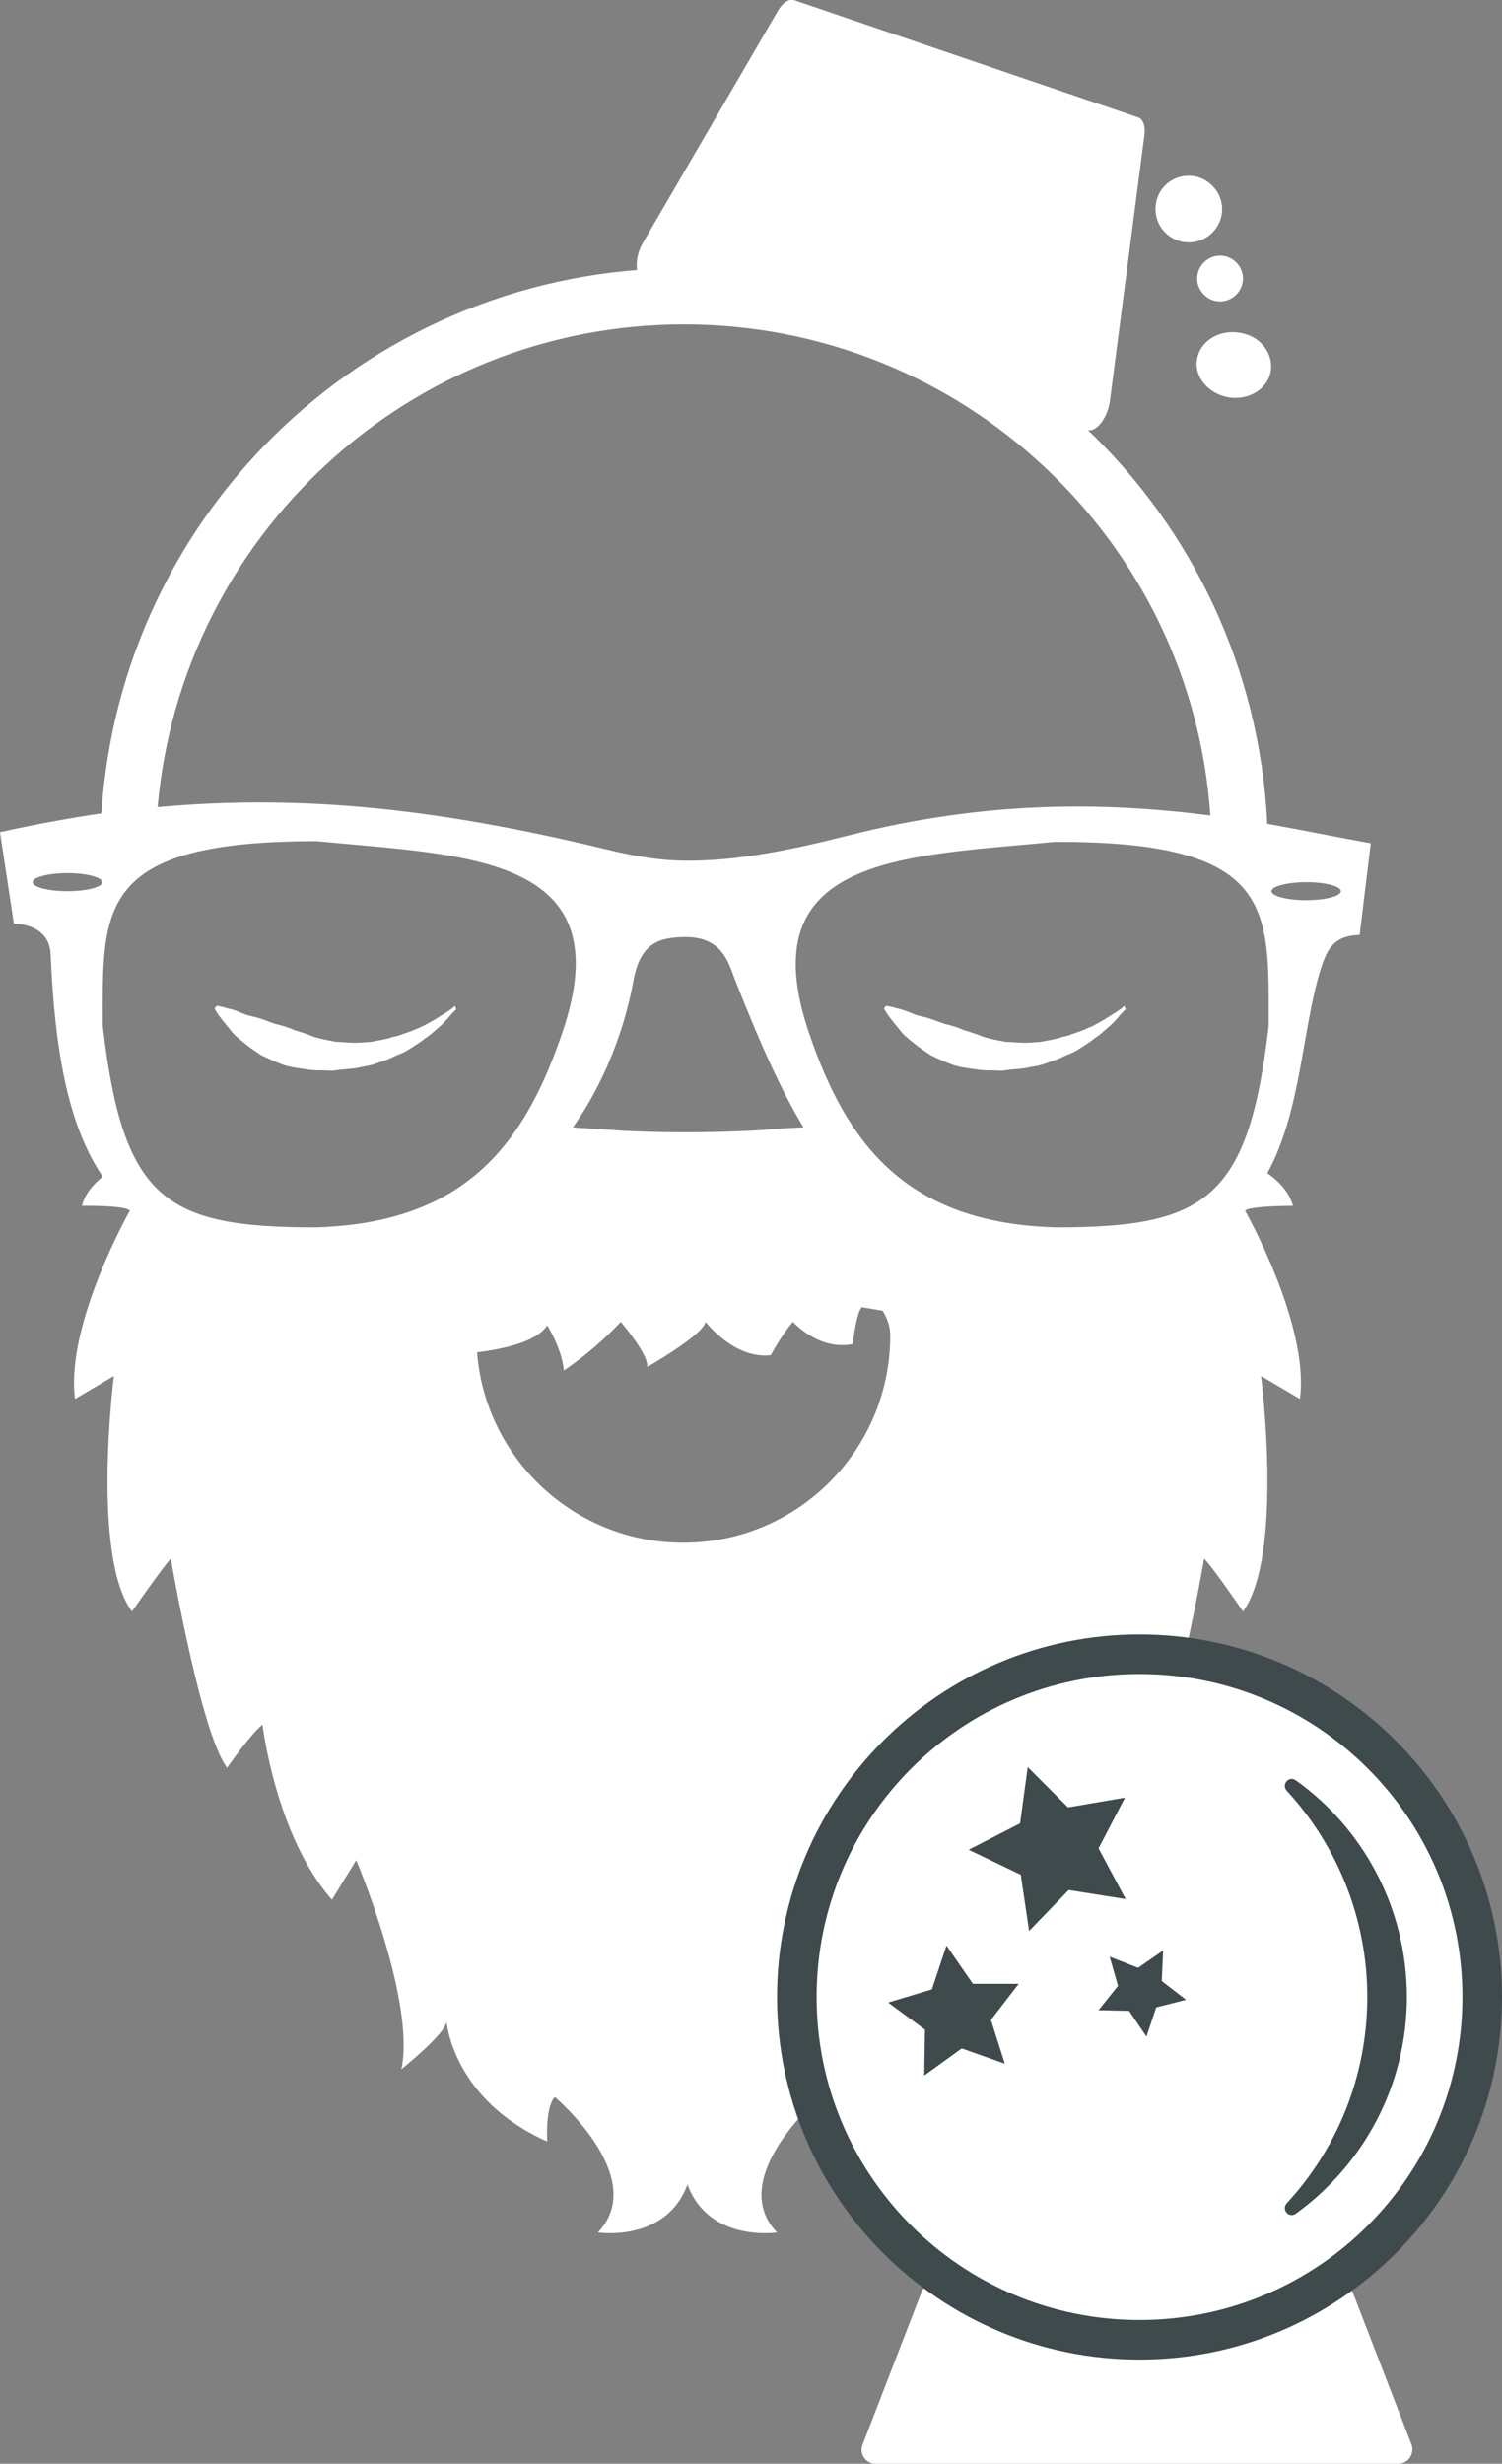 <?xml version="1.0" encoding="utf-8"?>
<!-- Generator: Adobe Illustrator 16.0.0, SVG Export Plug-In . SVG Version: 6.00 Build 0)  -->
<!DOCTYPE svg PUBLIC "-//W3C//DTD SVG 1.1//EN" "http://www.w3.org/Graphics/SVG/1.1/DTD/svg11.dtd">
<svg version="1.1" id="Layer_1" xmlns="http://www.w3.org/2000/svg" xmlns:xlink="http://www.w3.org/1999/xlink" x="0px" y="0px"
	 width="216.3px" height="354.7px" viewBox="0 0 216.3 354.7" style="enable-background:new 0 0 216.3 354.7;" xml:space="preserve"
	>
<rect x="0" y="0" width="216.3" height="354.7" fill="#808080" stroke="none"/>
<style type="text/css">
<![CDATA[
	.st0{fill:#3F4A4D;}
	.st1{fill:none;}
	.st2{fill:white;}
]]>
</style>
<line class="st1" x1="-261.9" y1="-301.9" x2="-261.9" y2="1032"/>
<line class="st1" x1="488.1" y1="1032" x2="488.1" y2="-301.9"/>
<line class="st1" x1="-262.3" y1="1031.7" x2="-262.3" y2="-302.3"/>
<line class="st1" x1="487.7" y1="-302.3" x2="487.7" y2="1031.7"/>
<line class="st1" x1="-390.8" y1="-303" x2="-390.8" y2="1041"/>
<line class="st1" x1="-261.9" y1="-302" x2="-261.9" y2="1031.7"/>
<line class="st1" x1="487.7" y1="1031.7" x2="487.7" y2="-302"/>
<line class="st1" x1="-261.9" y1="-301.9" x2="-261.9" y2="1032"/>
<line class="st1" x1="488.1" y1="1032" x2="488.1" y2="-301.9"/>
<line class="st1" x1="-261.9" y1="-302" x2="-261.9" y2="1031.7"/>
<line class="st1" x1="-261.9" y1="-301.9" x2="-261.9" y2="1032"/>
<line class="st1" x1="488.1" y1="1032" x2="488.1" y2="-301.9"/>
<path class="st2" d="M182.5,118.6c-2.2-44.8-39-80-84-80c-44.5,0-81,34.4-83.9,78.5c-4.7,0.7-9.6,1.6-14.6,2.7L2,133
	c1.9,0,5.2,0.8,5.3,4.5c0.6,14.1,2.6,24.7,7.5,31.9c-1.5,1.2-2.6,2.6-3,4.2c0,0,6.3-0.1,6.9,0.7c0,0-9.3,16.4-7.9,27.1l5.6-3.3
	c0,0-3.3,25.9,2.6,33.9c0,0,4.6-6.6,5.6-7.6c0,0,4.3,25.1,8.1,30.1c0,0,3.5-5,5.1-6.2c0,0,1.9,16,10,25.2l3.5-5.7
	c0,0,8.6,20.4,6.5,30.1c0,0,6.5-5.2,6.5-6.9c0,0,0.8,11.2,14.5,17.3c0,0-0.3-5,1.1-6.4c0,0,13.7,11.6,6.2,19.5c0,0,9.8,1.5,12.9-6.9
	c3.1,8.4,12.9,6.9,12.9,6.9c-7.5-7.8,6.2-19.5,6.2-19.5c1.3,1.4,1.1,6.4,1.1,6.4c13.7-6.2,14.5-17.3,14.5-17.3
	c0,1.7,6.5,6.9,6.5,6.9c-2.2-9.7,6.5-30.1,6.5-30.1l3.5,5.7c8.1-9.1,10-25.2,10-25.2c1.6,1.2,5.1,6.2,5.1,6.2
	c3.8-5,8.1-30.1,8.1-30.1c1.1,1,5.6,7.6,5.6,7.6c5.9-8.1,2.6-33.9,2.6-33.9l5.6,3.3c1.4-10.7-7.9-27.1-7.9-27.1
	c0.6-0.7,6.9-0.7,6.9-0.7c-0.5-1.8-1.8-3.4-3.7-4.7c4.9-8.9,5-20.8,7.7-29.4c1-3.2,2.1-4.8,5.6-4.9l1.6-13.2
	C192.4,120.5,187.5,119.5,182.5,118.6 M9.7,128.3c-2.8,0-5-0.6-5-1.3c0-0.7,2.3-1.3,5-1.3c2.8,0,5,0.6,5,1.3
	C14.8,127.7,12.5,128.3,9.7,128.3 M98.5,46.7c40.1,0,73.1,31.2,75.8,70.7c-15.6-2-32.5-2.1-52.2,2.9c-7.5,1.9-16.2,3.8-24,3.6
	c-4.7-0.1-9.1-1.2-13.2-2.2c-21-4.9-40.5-7.5-62.2-5.5C26.1,77.3,58.8,46.7,98.5,46.7 M106.1,141.7c3.4,8.6,6.4,15.3,9.6,20.6
	c-2.2,0.1-4.2,0.2-6,0.4h0c-8.9,0.5-15.6,0.3-19.8,0.1c-1.4-0.1-2.9-0.2-4.6-0.3c0,0,0,0,0,0l0,0c-0.9-0.1-1.8-0.1-2.8-0.2
	c5.5-7.8,7.8-16.1,8.7-21c1-5.8,4-6.3,7.3-6.4C104.4,134.8,105,139.1,106.1,141.7 M45.4,176.7c-21.5,0-27.7-3.9-30.6-29
	c0-16.8-1.1-26.6,30.8-26.6c21.5,2.1,44.1,1.9,35.4,27.5C75.6,164.5,67.2,176.1,45.4,176.7 M98.4,222.1c-15.7,0-28.5-12.1-29.7-27.4
	c3.8-0.5,8.6-1.5,10.1-3.9c0,0,2.1,3.3,2.4,6.5c0,0,4.2-2.7,8.2-7c0,0,4.1,4.8,3.8,6.5c0,0,8.1-4.6,8.4-6.5c0,0,4.1,5.4,9.4,4.8
	c0,0,1.6-3,3.2-4.8c0,0,3.7,4.2,8.6,3.2c0,0,0.5-4.5,1.3-5.3c0,0,1.3,0.2,3,0.5c0.7,1.1,1.1,2.3,1.1,3.6
	C128.2,208.7,114.9,222.1,98.4,222.1 M182.7,147.7c-2.9,25-9.1,29-30.6,29c-21.7-0.6-30.2-12.1-35.6-28
	c-8.7-25.6,13.9-25.4,35.4-27.5C183.8,121.1,182.7,130.9,182.7,147.7 M188.1,129.6c-2.8,0-5-0.6-5-1.3c0-0.7,2.3-1.3,5-1.3
	c2.8,0,5,0.6,5,1.3C193.1,129,190.9,129.6,188.1,129.6"/>
<path class="st2" d="M162.1,145.3c0,0-0.1,0.1-0.3,0.3c-0.2,0.2-0.5,0.5-0.8,0.9c-0.4,0.4-0.8,0.9-1.4,1.4c-0.6,0.5-1.2,1.1-2,1.6
	c-0.7,0.6-1.6,1.1-2.5,1.7c-0.5,0.3-1,0.5-1.5,0.7c-0.5,0.2-1,0.5-1.6,0.7c-0.6,0.2-1.1,0.4-1.7,0.6c-0.6,0.2-1.2,0.3-1.8,0.4
	c-1.2,0.3-2.5,0.3-3.8,0.5c-0.6,0.1-1.3,0-1.9,0c-0.6,0-1.3,0-1.9-0.1c-1.3-0.2-2.5-0.3-3.7-0.7c-1.1-0.4-2.2-0.9-3.2-1.4
	c-0.9-0.6-1.8-1.2-2.5-1.8c-0.4-0.3-0.7-0.6-1.1-0.9c-0.3-0.3-0.6-0.6-0.8-0.9c-0.5-0.6-0.9-1.1-1.3-1.6c-0.7-0.9-1-1.5-1-1.5
	l0.3-0.4c0,0,0.7,0.1,1.7,0.4c0.5,0.1,1.1,0.3,1.8,0.6c0.3,0.1,0.7,0.3,1.1,0.4c0.4,0.1,0.8,0.2,1.2,0.3c0.8,0.2,1.7,0.6,2.6,0.9
	c0.9,0.2,1.9,0.5,2.8,0.9c1,0.3,1.9,0.6,2.9,1c1,0.3,2.1,0.5,3.2,0.7c1.1,0,2.2,0.2,3.3,0.1c0.5,0,1.1-0.1,1.6-0.1
	c0.5-0.1,1.1-0.2,1.6-0.3c0.5-0.1,1-0.2,1.5-0.4c0.5-0.1,1-0.2,1.4-0.4c0.9-0.3,1.8-0.6,2.6-1c0.8-0.3,1.5-0.8,2.1-1.1
	c0.6-0.4,1.1-0.7,1.6-1c0.4-0.3,0.8-0.5,1-0.7c0.2-0.2,0.3-0.3,0.3-0.3L162.1,145.3z"/>
<path class="st2" d="M65.7,145.3c0,0-0.1,0.1-0.3,0.3c-0.2,0.2-0.5,0.5-0.8,0.9c-0.4,0.4-0.8,0.9-1.4,1.4c-0.6,0.5-1.2,1.1-2,1.6
	c-0.7,0.6-1.6,1.1-2.5,1.7c-0.5,0.3-1,0.5-1.5,0.7c-0.5,0.2-1,0.5-1.6,0.7c-0.6,0.2-1.1,0.4-1.7,0.6c-0.6,0.2-1.2,0.3-1.8,0.4
	c-1.2,0.3-2.5,0.3-3.8,0.5c-0.6,0.1-1.3,0-1.9,0c-0.6,0-1.3,0-1.9-0.1c-1.3-0.2-2.5-0.3-3.7-0.7c-1.1-0.4-2.2-0.9-3.2-1.4
	c-0.9-0.6-1.8-1.2-2.5-1.8c-0.4-0.3-0.7-0.6-1.1-0.9c-0.3-0.3-0.6-0.6-0.8-0.9c-0.5-0.6-0.9-1.1-1.3-1.6c-0.7-0.9-1-1.5-1-1.5
	l0.3-0.4c0,0,0.7,0.1,1.7,0.4c0.5,0.1,1.1,0.3,1.8,0.6c0.3,0.1,0.7,0.3,1.1,0.4c0.4,0.1,0.8,0.2,1.2,0.3c0.8,0.2,1.7,0.6,2.6,0.9
	c0.9,0.2,1.9,0.5,2.8,0.9c1,0.3,1.9,0.6,2.9,1c1,0.3,2.1,0.5,3.2,0.7c1.1,0,2.2,0.2,3.3,0.1c0.5,0,1.1-0.1,1.6-0.1
	c0.5-0.1,1-0.2,1.6-0.3c0.5-0.1,1-0.2,1.5-0.4c0.5-0.1,1-0.2,1.4-0.4c0.9-0.3,1.8-0.6,2.6-1c0.8-0.3,1.5-0.8,2.1-1.1
	c0.6-0.4,1.1-0.7,1.6-1c0.4-0.3,0.8-0.5,1-0.7c0.2-0.2,0.3-0.3,0.3-0.3L65.7,145.3z"/>
<path class="st2" d="M201.3,354.7h-75.2c-1.4,0-2.4-1.4-1.9-2.7l8.5-22c0.3-0.8,1-1.3,1.9-1.3h58.3c0.8,0,1.6,0.5,1.9,1.3l8.5,22
	C203.7,353.3,202.8,354.7,201.3,354.7"/>
<path class="st0" d="M216.3,287.5c0,28.8-23.4,52.2-52.2,52.2s-52.2-23.4-52.2-52.2s23.4-52.2,52.2-52.2S216.3,258.7,216.3,287.5"/>
<path class="st2" d="M210.6,287.5c0,25.7-20.8,46.5-46.5,46.5c-25.7,0-46.5-20.8-46.5-46.5c0-25.7,20.8-46.5,46.5-46.5
	C189.8,241,210.6,261.8,210.6,287.5"/>
<path class="st0" d="M186.6,256.3c-1-0.7-2.1,0.6-1.3,1.5c7.2,7.8,11.6,18.3,11.6,29.7c0,11.5-4.4,21.9-11.6,29.7
	c-0.8,0.9,0.3,2.2,1.3,1.5c9.7-7,16-18.4,16-31.2S196.3,263.2,186.6,256.3"/>
<polygon class="st0" points="136.3,280.1 140.1,285.6 146.7,285.6 142.7,290.8 144.7,297.1 138.5,294.9 133.1,298.8 133.2,292.2
	127.9,288.3 134.2,286.4 "/>
<polygon class="st0" points="167.5,280.8 167.3,285.2 170.8,287.9 166.5,289 165.1,293.2 162.6,289.5 158.2,289.4 161,285.9
	159.8,281.7 163.9,283.3 "/>
<polygon class="st0" points="148,254.4 153.8,260.2 162,258.8 158.2,266.1 162.1,273.4 153.9,272.1 148.2,278 147,269.9
	139.5,266.3 146.9,262.5 "/>
<path class="st2" d="M156.6,61.9l-64-21.8c-1.2-0.4-1.2-3-0.1-5L112,1.6c0.7-1.2,1.6-1.8,2.3-1.6l49.6,16.9c0.7,0.2,1.1,1.3,0.9,2.6
	l-5,38.5C159.4,60.3,157.8,62.3,156.6,61.9"/>
<path class="st2" d="M176,30.1c0,2.6-2.1,4.8-4.8,4.8c-2.6,0-4.8-2.1-4.8-4.8s2.1-4.8,4.8-4.8C173.8,25.3,176,27.5,176,30.1"/>
<path class="st2" d="M183,53.4c-0.4,2.6-3.2,4.3-6.1,3.8c-2.9-0.5-5-3-4.5-5.5c0.4-2.6,3.2-4.3,6.1-3.8
	C181.4,48.3,183.4,50.8,183,53.4"/>
<path class="st2" d="M179,40.1c0,1.8-1.5,3.3-3.3,3.3c-1.8,0-3.3-1.5-3.3-3.3s1.5-3.3,3.3-3.3C177.5,36.8,179,38.3,179,40.1"/>
<line class="st1" x1="-262.3" y1="1031.7" x2="-262.3" y2="-302.3"/>
<line class="st1" x1="487.7" y1="-302.3" x2="487.7" y2="1031.7"/>
<line class="st1" x1="-262.3" y1="-302.3" x2="-262.3" y2="1031.7"/>
<line class="st1" x1="487.7" y1="1031.7" x2="487.7" y2="-302.3"/>
</svg>
